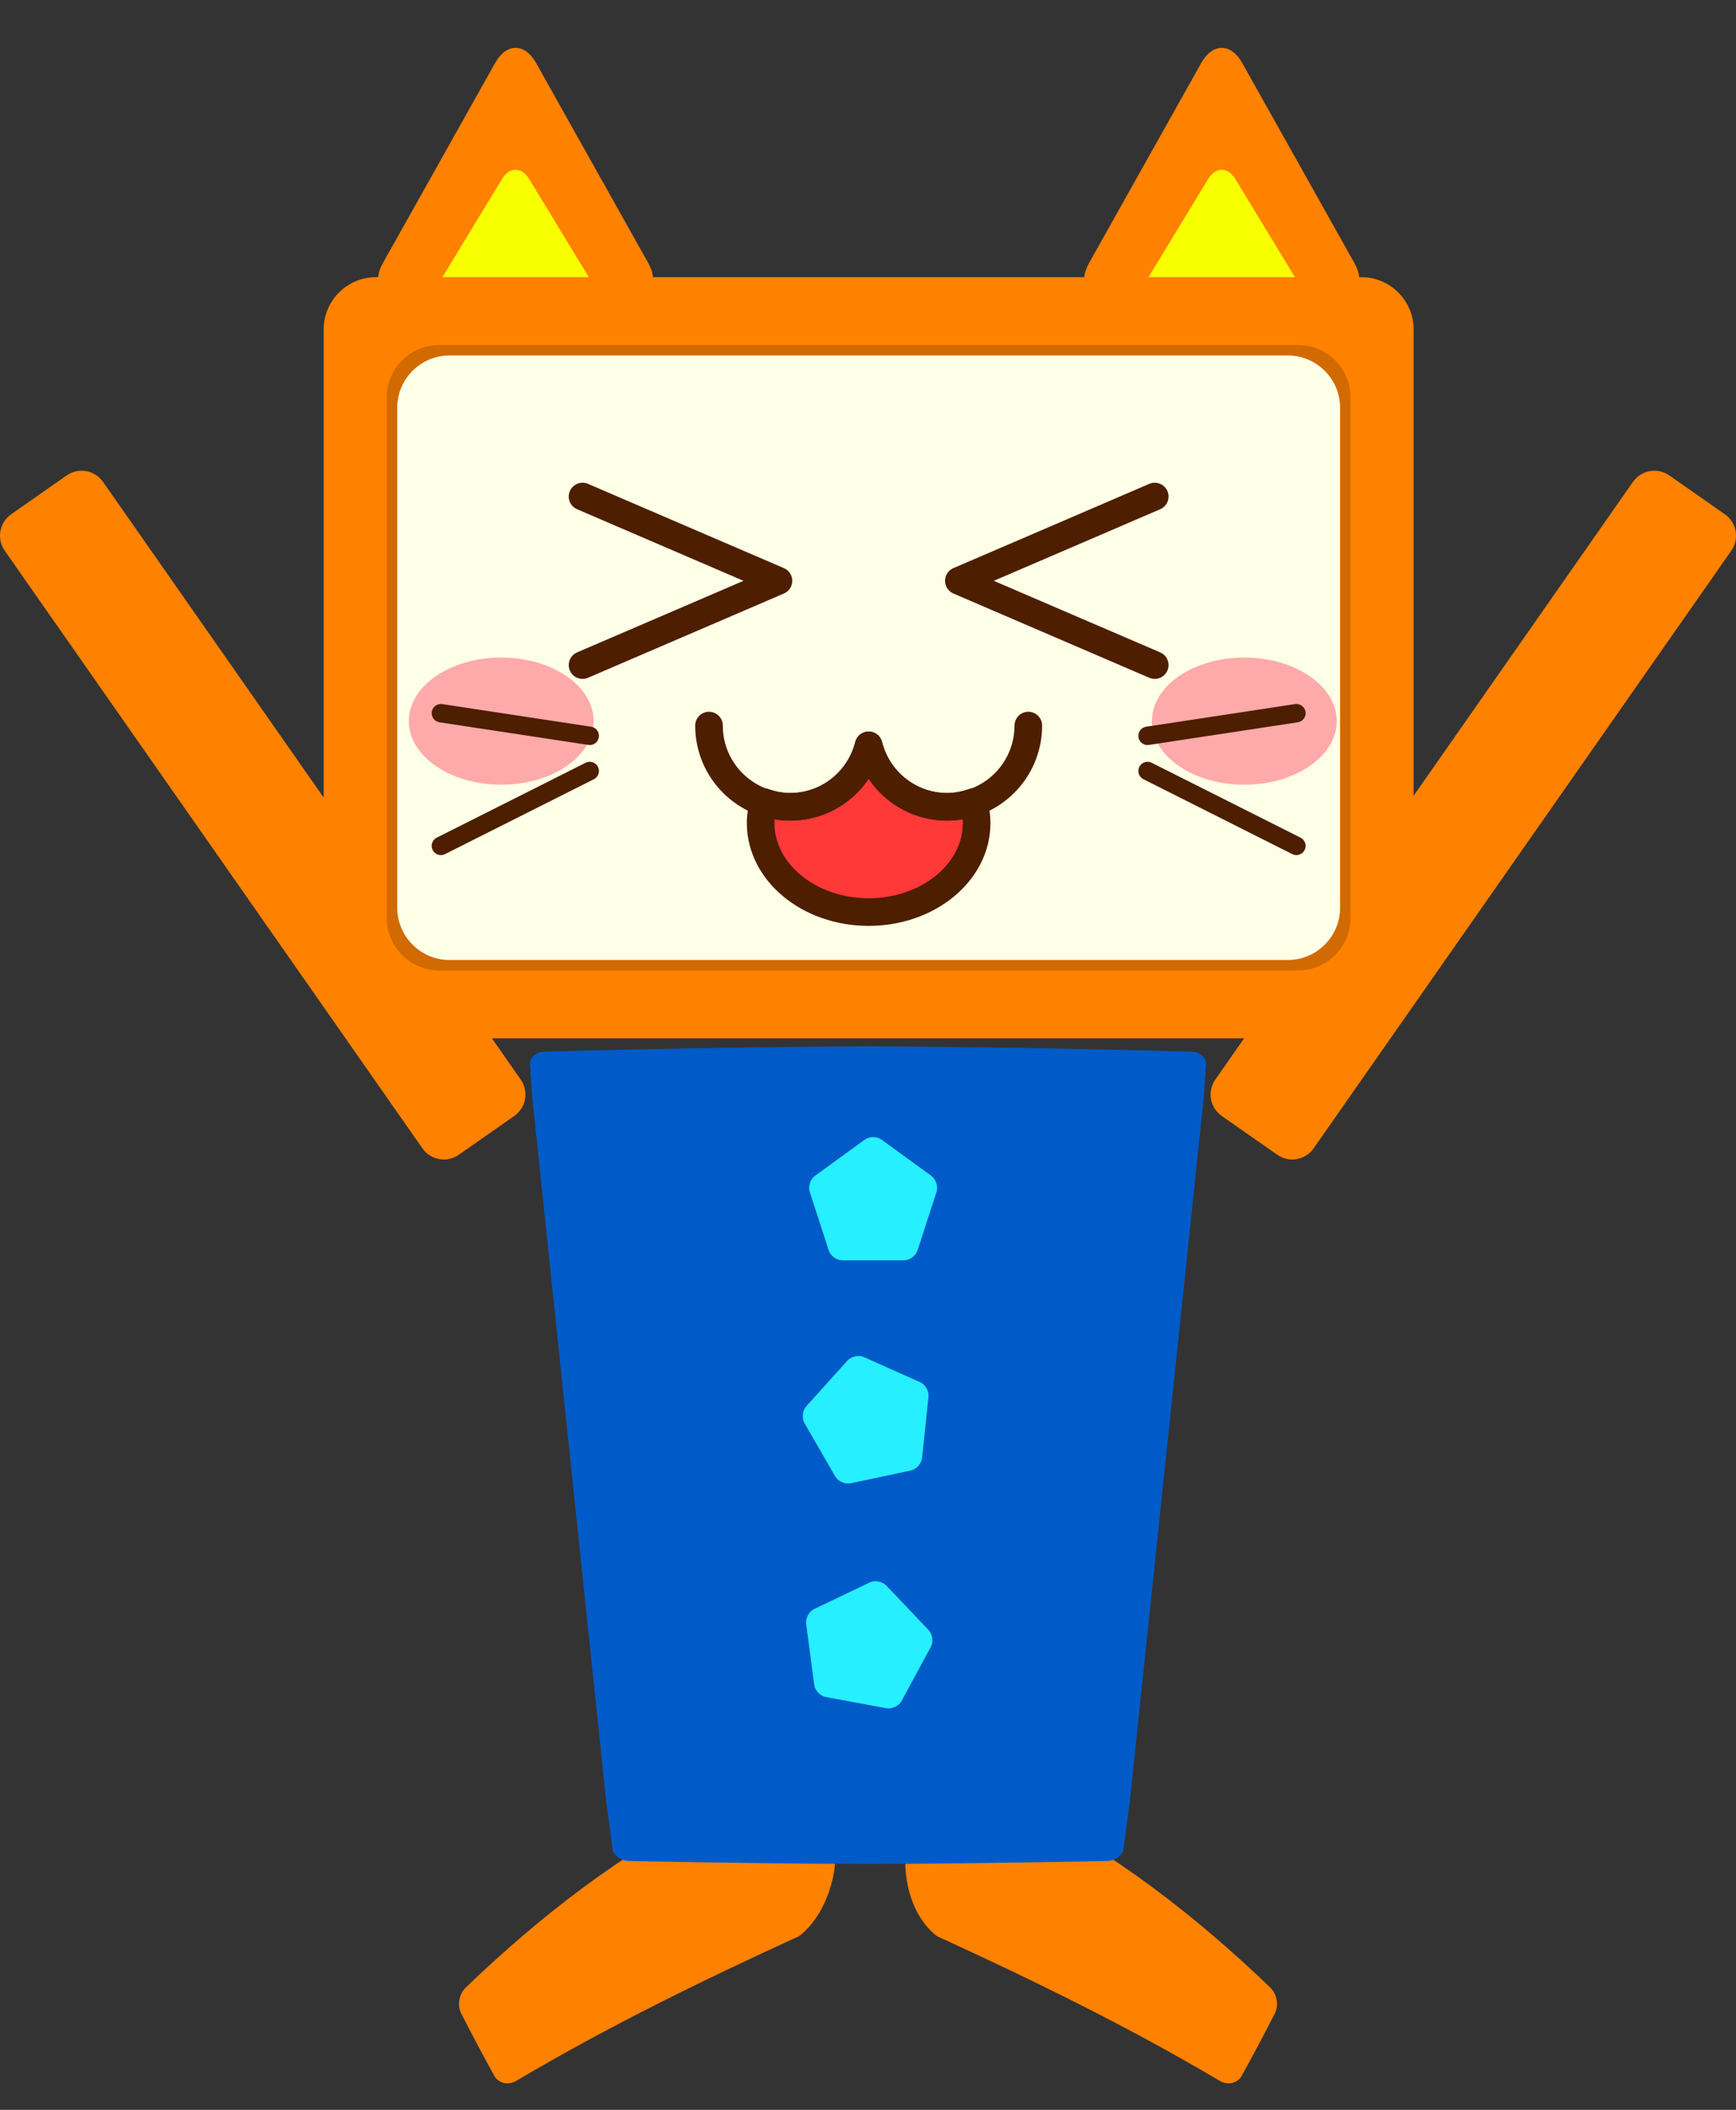 <?xml version="1.0" encoding="utf-8"?>
<!-- Generator: Adobe Illustrator 16.0.3, SVG Export Plug-In . SVG Version: 6.00 Build 0)  -->
<!DOCTYPE svg PUBLIC "-//W3C//DTD SVG 1.1//EN" "http://www.w3.org/Graphics/SVG/1.1/DTD/svg11.dtd">
<svg version="1.1" id="cat_x5F_robo_x5F_happy" xmlns="http://www.w3.org/2000/svg" xmlns:xlink="http://www.w3.org/1999/xlink"
	 x="0px" y="0px" width="94.32px" height="114.572px" viewBox="-0.047 -4.922 94.32 114.572"
	 enable-background="new -0.047 -4.922 94.32 114.572" xml:space="preserve">
<rect x="-0.047" y="-4.922" width="94.32" height="114.572" fill="#333333" stroke="none"/>
<g id="やったー">
	<g>
		<g>
			<path fill="#FF8100" d="M94.019,24.98c0.447-0.639,0.29-1.527-0.349-1.974l-3.021-2.111c-0.639-0.447-1.526-0.29-1.974,0.349
				L65.981,53.704c-0.447,0.639-0.29,1.526,0.349,1.974l3.02,2.109c0.639,0.447,1.526,0.29,1.974-0.349L94.019,24.98z"/>
		</g>
		<g>
			<path fill="#FF8100" d="M28.247,53.704c0.447,0.639,0.289,1.526-0.35,1.973l-3.019,2.111c-0.639,0.446-1.527,0.289-1.974-0.35
				L0.208,24.98c-0.447-0.639-0.29-1.527,0.35-1.974l3.019-2.111c0.639-0.447,1.527-0.29,1.974,0.349L28.247,53.704z"/>
		</g>
	</g>
	<g>
		<path fill="#FF8100" d="M25.25,103.017c-0.35,0.338-0.462,0.961-0.25,1.381c0.586,1.145,1.187,2.277,1.806,3.4
			c0.225,0.408,0.754,0.535,1.178,0.287c4.914-2.91,10.094-5.453,15.382-7.865c1.808-1.391,2.152-4.293,1.893-4.684
			c-1.256-1.889-1.979-2.164-4.604-2.297c-0.28-0.375-1.716-0.188-2.129,0.023C33.716,95.746,29.337,99.08,25.25,103.017z"/>
		<g>
			<path fill="#FF8100" d="M68.977,103.017c0.35,0.338,0.462,0.961,0.25,1.381c-0.586,1.145-1.188,2.277-1.807,3.4
				c-0.225,0.408-0.754,0.535-1.178,0.287c-4.914-2.91-10.094-5.453-15.381-7.865c-1.809-1.391-1.869-4.293-1.609-4.684
				c1.256-1.889,1.695-2.164,4.32-2.297c0.28-0.375,1.717-0.188,2.129,0.023C60.51,95.746,64.889,99.08,68.977,103.017z"/>
		</g>
	</g>
	<g>
		<path fill="#005BC9" d="M65.49,52.758c-0.096-0.322-0.38-0.559-0.74-0.57c0,0-8.306-0.244-17.637-0.295
			c-9.331,0.051-17.637,0.295-17.637,0.295c-0.36,0.012-0.645,0.248-0.74,0.57c0.042,0.632,0.089,1.267,0.134,1.899l4.016,38.219
			c0.12,0.91,0.239,1.818,0.362,2.73c0.168,0.303,0.497,0.521,0.846,0.531c0,0,6.112,0.135,13.019,0.162
			c6.906-0.027,13.02-0.162,13.02-0.162c0.349-0.01,0.678-0.229,0.846-0.531c0.123-0.912,0.242-1.82,0.361-2.73l4.016-38.219
			C65.401,54.023,65.448,53.39,65.49,52.758z"/>
		<g>
			<g>
				<g>
					<path fill="#26EFFF" d="M45.723,63.519c-0.312,0-0.646-0.242-0.742-0.539l-1.032-3.178c-0.097-0.297,0.031-0.688,0.283-0.872
						l2.702-1.963c0.252-0.184,0.665-0.184,0.917,0l2.701,1.963c0.253,0.184,0.38,0.575,0.284,0.872l-1.032,3.178
						c-0.096,0.297-0.43,0.539-0.742,0.539H45.723z"/>
				</g>
				<g>
					<path fill="#26EFFF" d="M46.17,75.624c-0.305,0.065-0.682-0.103-0.838-0.373l-1.669-2.893
						c-0.156-0.271-0.112-0.681,0.096-0.912l2.235-2.482c0.208-0.231,0.612-0.317,0.897-0.19l3.051,1.359
						c0.284,0.127,0.491,0.484,0.458,0.794l-0.349,3.322c-0.033,0.31-0.31,0.616-0.614,0.682L46.17,75.624z"/>
				</g>
				<g>
					<path fill="#26EFFF" d="M44.823,87.233c-0.307-0.057-0.591-0.355-0.632-0.664l-0.438-3.311
						c-0.041-0.309,0.155-0.672,0.437-0.806l3.014-1.441c0.281-0.134,0.687-0.06,0.902,0.167l2.301,2.42
						c0.215,0.227,0.27,0.636,0.121,0.909l-1.592,2.938c-0.148,0.273-0.521,0.452-0.827,0.396L44.823,87.233z"/>
				</g>
			</g>
		</g>
	</g>
	<g>
		<g>
			<g>
				<g>
					<path fill="#FF8100" d="M25.698,11.353c1.247,0,3.288,0,4.535,0h3.79c1.247,0,1.768-0.89,1.158-1.978l-1.943-3.464
						c-0.61-1.087-1.609-2.868-2.219-3.955l-1.943-3.464c-0.61-1.087-1.609-1.087-2.219,0l-1.943,3.464
						c-0.61,1.087-1.609,2.868-2.219,3.955L20.75,9.375c-0.61,1.087-0.089,1.978,1.158,1.978H25.698z"/>
				</g>
				<g>
					<path fill="#FF8100" d="M64.064,11.353c1.247,0,3.288,0,4.535,0h3.79c1.247,0,1.769-0.89,1.158-1.978l-1.944-3.464
						c-0.61-1.087-1.608-2.868-2.219-3.955l-1.943-3.464c-0.61-1.087-1.608-1.087-2.219,0l-1.944,3.464
						c-0.61,1.087-1.608,2.868-2.219,3.955l-1.943,3.464c-0.61,1.087-0.089,1.978,1.158,1.978H64.064z"/>
				</g>
			</g>
			<g>
				<g>
					<path fill="#F7FF00" d="M62.682,11.922c-0.779,0-1.086-0.545-0.681-1.211l3.594-5.914c0.405-0.666,1.067-0.666,1.473,0
						l3.594,5.914c0.405,0.666,0.099,1.211-0.681,1.211H62.682z"/>
				</g>
				<g>
					<path fill="#F7FF00" d="M24.317,11.922c-0.78,0-1.086-0.545-0.681-1.211l3.594-5.914c0.405-0.666,1.067-0.666,1.473,0
						l3.594,5.914c0.405,0.666,0.099,1.211-0.681,1.211H24.317z"/>
				</g>
			</g>
		</g>
	</g>
	<g>
		<g>
			<path fill="#FF8100" d="M20.373,51.461c-1.559,0-2.834-1.275-2.834-2.834V12.964c0-1.559,1.275-2.834,2.834-2.834h53.55
				c1.56,0,2.835,1.275,2.835,2.834v35.663c0,1.559-1.275,2.834-2.835,2.834H20.373z"/>
		</g>
		<g>
			<path fill="#D16A00" d="M23.803,47.776c-1.559,0-2.834-1.275-2.834-2.834V16.649c0-1.559,1.275-2.834,2.834-2.834h46.69
				c1.56,0,2.835,1.275,2.835,2.834v28.292c0,1.559-1.275,2.834-2.835,2.834H23.803z"/>
		</g>
		<g>
			<path fill="#FDFFE6" d="M24.37,47.209c-1.559,0-2.834-1.275-2.834-2.834V17.216c0-1.559,1.275-2.834,2.834-2.834h45.557
				c1.56,0,2.835,1.275,2.835,2.834v27.159c0,1.559-1.275,2.834-2.835,2.834H24.37z"/>
		</g>
	</g>
	<g>
		<ellipse fill="#FFAAAA" cx="27.186" cy="34.237" rx="5.021" ry="3.453"/>
		<ellipse fill="#FFAAAA" cx="67.559" cy="34.237" rx="5.021" ry="3.453"/>
	</g>
	<g>
		
			<polyline fill="none" stroke="#4D1E00" stroke-width="1.5" stroke-linecap="round" stroke-linejoin="round" stroke-miterlimit="10" points="
			31.604,31.194 36.926,28.907 42.247,26.618 36.926,24.331 31.604,22.042 		"/>
		
			<polyline fill="none" stroke="#4D1E00" stroke-width="1.5" stroke-linecap="round" stroke-linejoin="round" stroke-miterlimit="10" points="
			62.692,31.194 57.37,28.907 52.049,26.618 57.37,24.331 62.692,22.042 		"/>
		
			<path fill="#FF3838" stroke="#4D1E00" stroke-width="1.5" stroke-linecap="round" stroke-linejoin="round" stroke-miterlimit="10" d="
			M47.148,35.553c-0.481,1.914-2.2,3.338-4.264,3.338c-0.504,0-0.981-0.104-1.433-0.26c-0.107,0.367-0.17,0.746-0.17,1.141
			c0,2.67,2.627,4.834,5.867,4.834c3.241,0,5.868-2.164,5.868-4.834c0-0.395-0.063-0.773-0.171-1.141
			c-0.452,0.156-0.929,0.26-1.433,0.26C49.348,38.891,47.629,37.467,47.148,35.553z"/>
		
			<path fill="none" stroke="#4D1E00" stroke-width="1.5" stroke-linecap="round" stroke-linejoin="round" stroke-miterlimit="10" d="
			M38.474,34.479c0,2.438,1.975,4.412,4.411,4.412c2.063,0,3.782-1.424,4.264-3.338c0.481,1.914,2.2,3.338,4.264,3.338
			c2.436,0,4.41-1.975,4.41-4.412"/>
	</g>
	<g>
		<g>
			
				<line fill="none" stroke="#4D1E00" stroke-linecap="round" stroke-linejoin="round" stroke-miterlimit="10" x1="62.302" y1="35.036" x2="70.389" y2="33.807"/>
			
				<line fill="none" stroke="#4D1E00" stroke-linecap="round" stroke-linejoin="round" stroke-miterlimit="10" x1="70.389" y1="41.012" x2="62.303" y2="36.946"/>
		</g>
		<g>
			
				<line fill="none" stroke="#4D1E00" stroke-linecap="round" stroke-linejoin="round" stroke-miterlimit="10" x1="31.994" y1="35.036" x2="23.908" y2="33.807"/>
			
				<line fill="none" stroke="#4D1E00" stroke-linecap="round" stroke-linejoin="round" stroke-miterlimit="10" x1="23.907" y1="41.012" x2="31.994" y2="36.946"/>
		</g>
	</g>
</g>
</svg>
